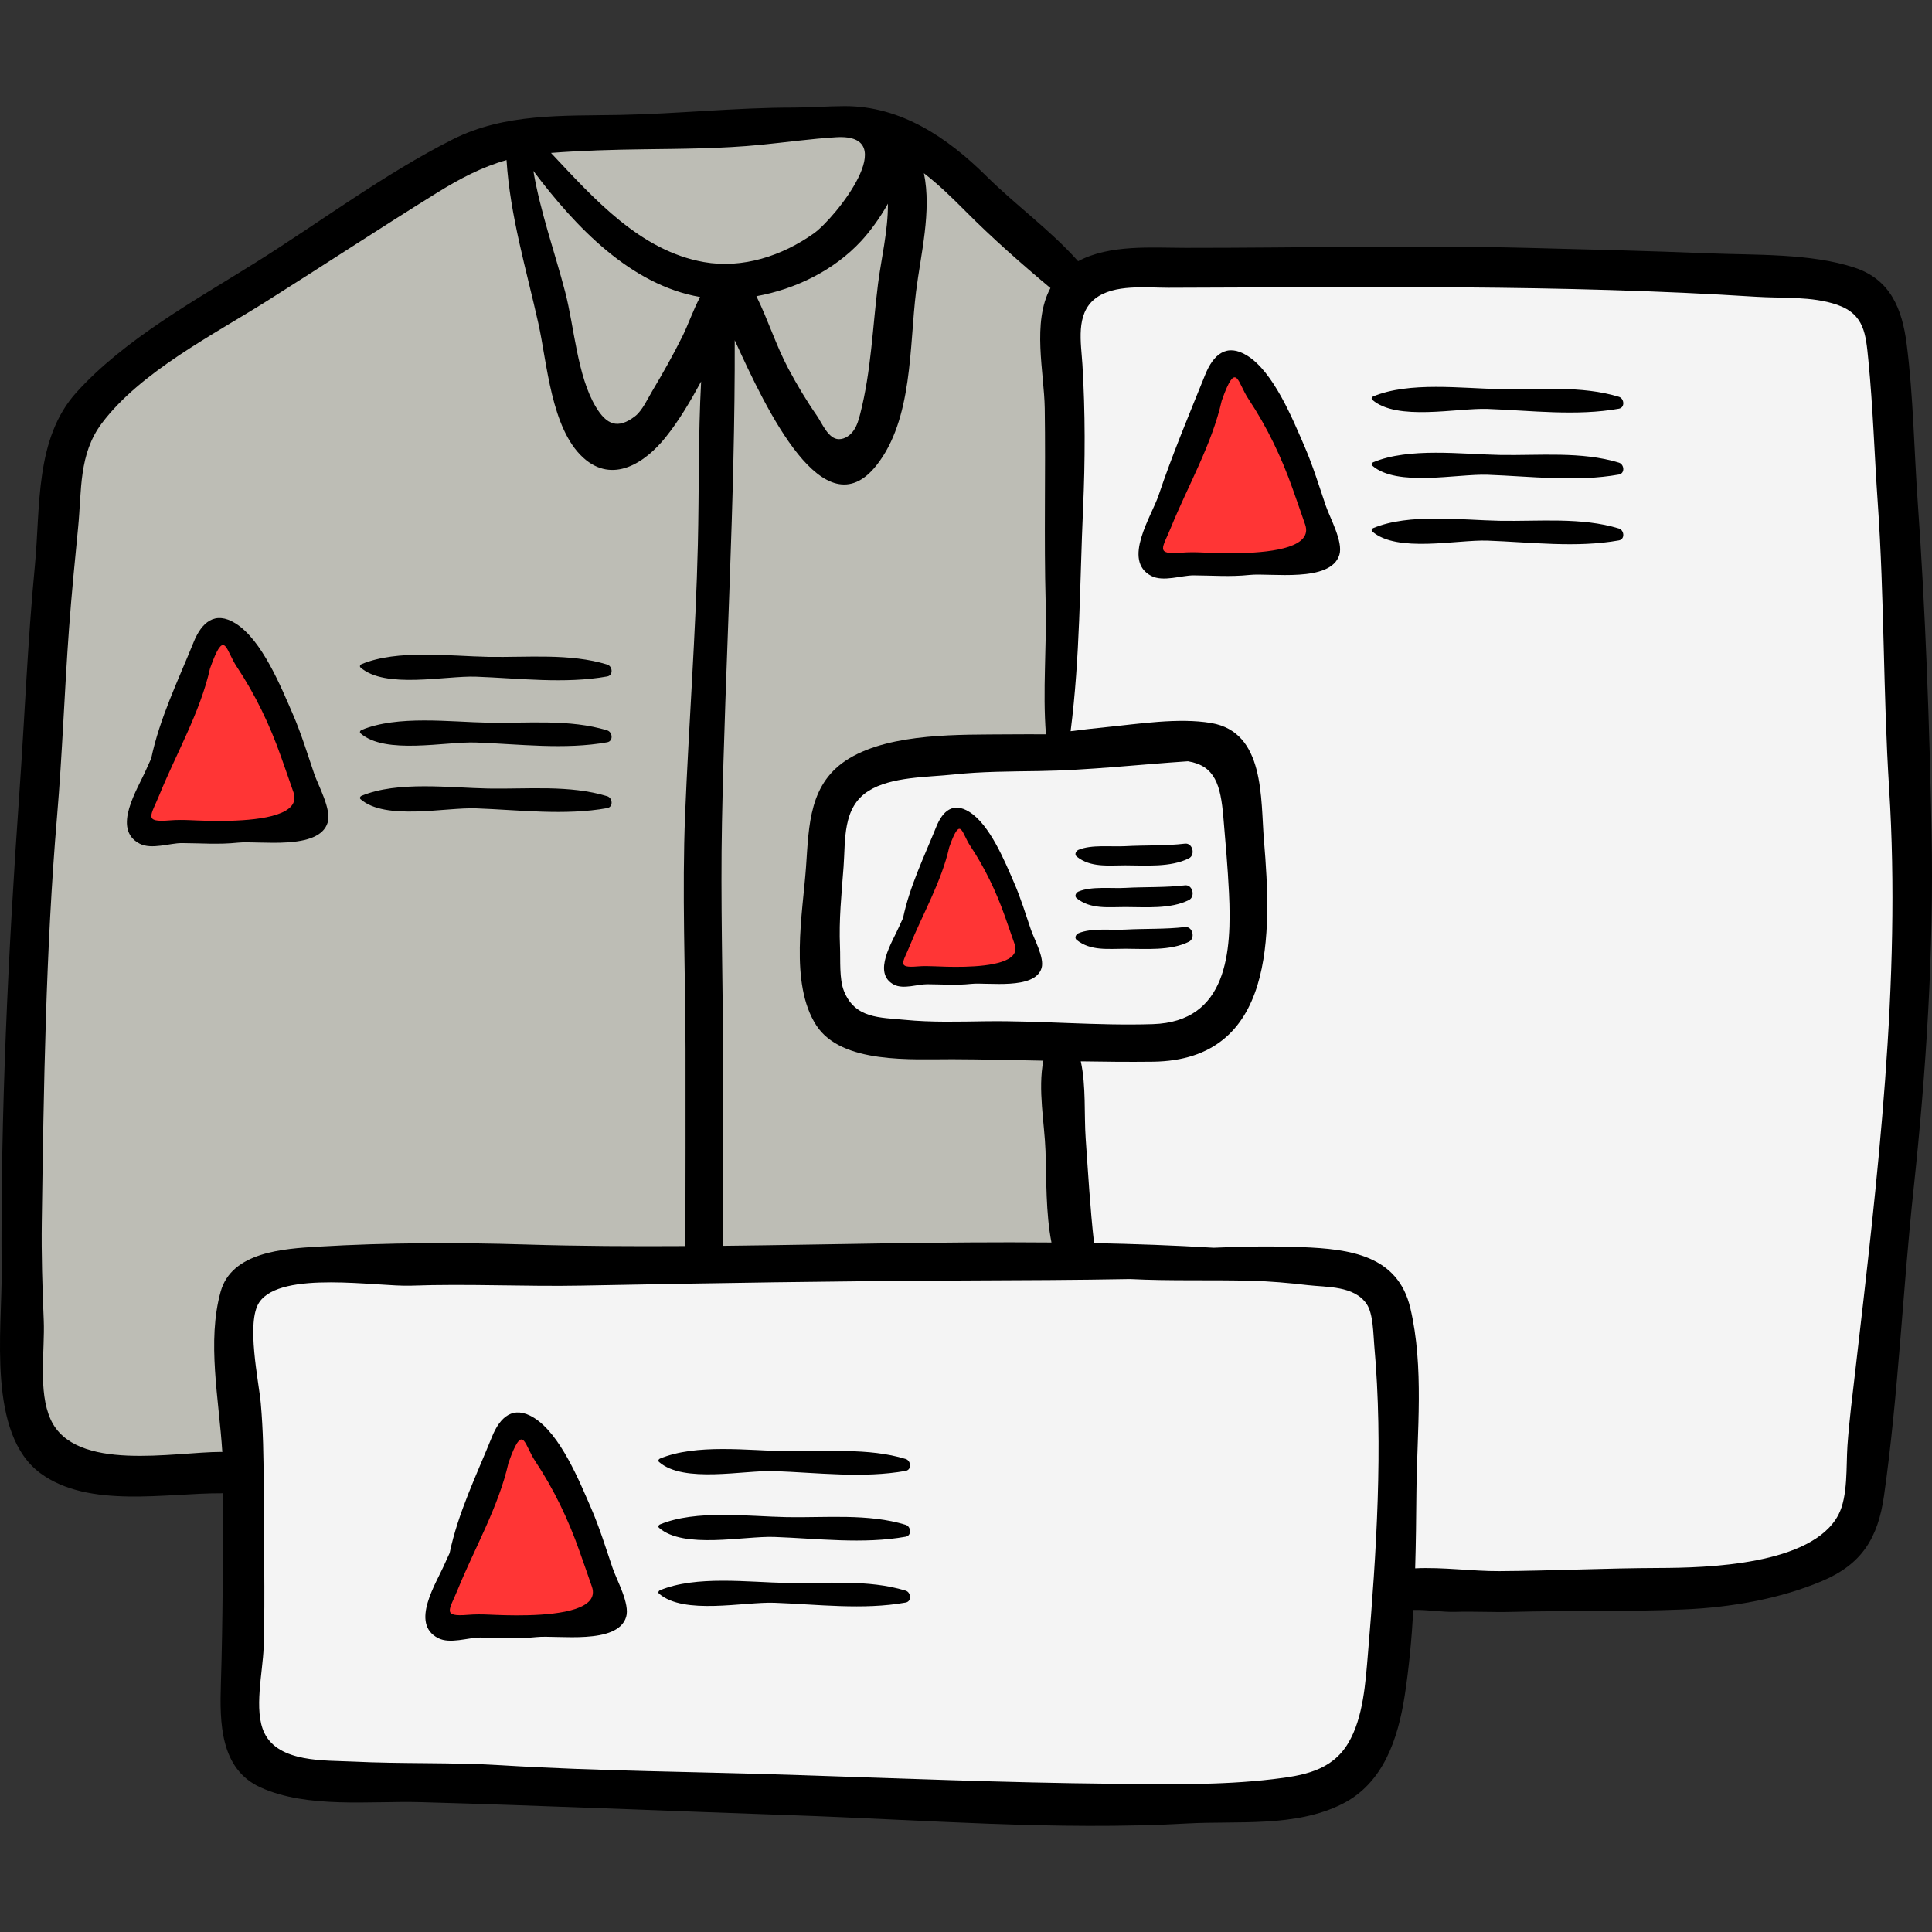 <?xml version="1.0" encoding="iso-8859-1"?>
<!-- Generator: Adobe Illustrator 19.0.0, SVG Export Plug-In . SVG Version: 6.00 Build 0)  -->
<svg version="1.1" id="Capa_1" xmlns="http://www.w3.org/2000/svg" xmlns:xlink="http://www.w3.org/1999/xlink" x="0px" y="0px"
	 viewBox="0 0 512 512" style="enable-background:new 0 0 512 512;" xml:space="preserve">
<rect x="0" y="0" width="512" height="512" fill="#333333" stroke="none"/>
<path style="fill:#BDBDB5;" d="M19.483,115.24c4.843-9.055,12.812-16.003,20.99-22.214c10.706-8.13,22.058-15.364,33.396-22.586
	c21.822-13.902,44.171-28.031,69.341-34.027c23.214-5.53,47.469-3.808,71.25-1.835c6.896,0.572,13.881,1.182,20.395,3.516
	c7.81,2.798,14.537,7.924,21.035,13.081c6.168,4.895,12.259,9.889,18.268,14.978c2.866,2.427,5.787,4.969,7.465,8.329
	c1.714,3.431,1.965,7.382,2.151,11.213c1.872,38.728,0.115,77.631-5.24,116.033c-14.68,0.721-29.361,1.443-44.041,2.164
	c-3.839,0.189-7.96,0.48-10.957,2.887c-2.368,1.902-3.637,4.829-4.678,7.682c-3.882,10.646-5.81,22.001-5.662,33.332
	c0.119,9.089,2.224,19.245,9.795,24.276c4.226,2.808,9.467,3.517,14.515,4.025c12.688,1.277,25.458,1.748,38.206,1.409
	c1.813-0.048,3.753-0.079,5.278,0.903c1.831,1.181,2.541,3.474,3.05,5.592c3.466,14.417,3.79,29.581,0.942,44.133
	c-0.283,1.444-0.62,2.935-1.522,4.097c-1.844,2.374-5.294,2.576-8.3,2.572c-19.583-0.022-39.166-0.056-58.75-0.101
	c-17.839-0.041-35.814-0.5-53.526-1.601c-18.715-1.163-37.241,3.5-55.958,2.542c-13.186-0.675-27.502-3.894-38.81,2.923
	c-1.238,0.747-2.441,1.635-3.204,2.863c-1.215,1.957-1.125,4.423-0.995,6.722c0.605,10.69,1.209,21.381,1.814,32.072
	c0.151,2.67,0.096,5.808-2.055,7.398c-1.222,0.903-2.828,1.047-4.344,1.14c-14.678,0.905-29.461,0.098-43.953-2.399
	c-1.628-0.281-3.318-0.61-4.638-1.604c-1.98-1.491-2.678-4.107-3.17-6.536c-5.009-24.713-1.717-50.255-2.298-75.464
	c-0.283-12.28-1.491-24.568-0.692-36.825c1.247-19.136,7.279-37.668,7.885-56.868c0.579-18.326-3.724-36.453-0.638-54.792
	C14.055,141.046,12.958,127.441,19.483,115.24z"/>
<g>
	<path style="fill:#F4F4F4;" d="M291.265,475.836c11.017,0.843,21.767-0.052,32.616,0.646c10.523,0.677,21.952,0.145,30.748-6.379
		c7.111-5.274,11.308-13.747,13.155-22.405s1.583-17.61,1.312-26.459c-0.14-4.569-0.281-9.138-0.421-13.708
		c-0.574-18.685-1.148-37.37-1.726-56.055c-0.109-3.516-0.296-7.27-2.375-10.107c-2.814-3.84-8.083-4.735-12.813-5.276
		c-29.056-3.325-59.421-5.89-88.561-5.198c-62.296,1.479-124.591,2.959-186.887,4.438c-2.737,0.065-5.721,0.222-7.773,2.034
		c-1.039,0.917-1.717,2.167-2.324,3.413c-6.77,13.892-7.047,30.027-5.757,45.427s4.011,30.809,2.74,46.211
		c-0.705,8.538-2.612,17.299-0.226,25.527c3.423,11.801,14.913,15.469,25.705,13.778c15.132-2.371,31.19-1.37,46.48-1.449
		c33.493-0.172,66.991,0.534,100.447,2.117C254.173,473.268,272.73,474.417,291.265,475.836z"/>
	<path style="fill:#F4F4F4;" d="M372.381,70.913c12.472,0.937,24.904,2.478,37.403,2.917c20.779,0.729,41.601-1.592,62.355-0.331
		c9.525,0.579,20.166,2.59,25.537,10.478c3.446,5.061,3.941,11.501,4.328,17.612c1.936,30.585,3.872,61.169,5.808,91.754
		c0.537,8.486,1.634,17.535-0.393,25.89c-1.71,7.049-1.575,12.447-1.195,19.774c0.98,18.867-2.52,37.584-4.782,56.235
		c-3.684,30.376-4.132,61.036-5.523,91.603c-0.428,9.396-1.57,20.03-9.059,25.72c-3.772,2.866-8.569,3.944-13.215,4.863
		c-29.672,5.867-60.034,8.238-90.257,7.048c-1.833-0.072-3.724-0.172-5.374-0.973c-2.844-1.382-4.348-4.509-5.42-7.483
		c-7.589-21.054-3.851-44.3-5.921-66.584c-0.342-3.68-1.141-7.83-4.277-9.785c-2.023-1.261-4.554-1.28-6.938-1.26
		c-13.016,0.111-26.031,0.221-39.046,0.332c-8.765,0.075-17.703,0.124-26.055-2.536c-1.86-0.592-3.759-1.373-5.01-2.87
		c-1.403-1.679-1.762-3.971-2.046-6.141c-1.726-13.175-2.673-26.452-2.834-39.739c-0.04-3.298,0.044-6.844,1.981-9.514
		c2.594-3.576,7.567-4.347,11.985-4.353c6.239-0.009,12.529,0.902,18.684-0.121c6.154-1.023,12.426-4.541,14.414-10.455
		c1.042-3.099,0.794-6.464,0.534-9.724c-1.174-14.731-2.348-29.462-3.523-44.192c-0.125-1.569-0.257-3.167-0.853-4.624
		c-3.016-7.366-14.339-6.158-20.853-6.676c-7.01-0.558-18.124,5.786-24.061,0.423c2.392-11.894,4.793-23.89,4.718-36.022
		c-0.08-12.902-2.962-25.648-3.303-38.545c-0.19-7.178,0.549-14.233,1.787-21.292c1.076-6.133-1.479-11.845-0.054-18.137
		c0.964-4.253,3.262-8.271,6.742-10.9c7.638-5.77,12.489-2.051,20.74-2.35c9.924-0.36,19.801-1.095,29.741-1.156
		C350.234,69.728,361.325,70.083,372.381,70.913z"/>
	<path style="fill:#F4F4F4;" d="M237.611,203.543c23.506-2.223,47.018-4.447,70.59-5.786c5.091-0.289,10.81-0.318,14.496,3.205
		c2.325,2.222,3.352,5.45,4.147,8.566c2.925,11.46,3.883,23.317,4.83,35.107c0.389,4.839,0.754,9.862-0.945,14.41
		c-2.535,6.786-9.184,11.179-15.936,13.801c-14.078,5.467-29.64,5.159-44.737,4.775c-10.861-0.276-21.723-0.553-32.584-0.829
		c-3.144-0.08-6.355-0.172-9.306-1.262c-5.164-1.908-8.861-6.707-10.641-11.916c-3.742-10.95-2.328-26.247,1.002-37.219
		C222.027,214.863,223.908,204.839,237.611,203.543z"/>
</g>
<g>
	<path style="fill:#FF3535;" d="M74.811,194.945c1.876,5.618,3.753,11.236,5.629,16.854c0.502,1.502,0.883,3.452-0.368,4.424
		c-0.556,0.432-1.295,0.526-1.994,0.606c-7.044,0.797-14.087,1.594-21.131,2.391c-3.619,0.41-12.469,3.378-15.839,1.921
		c-8.089-3.497,2.603-18.848,3.318-23.943c0.65-4.636,2.664-8.193,4.481-12.349c1.756-4.016,2.361-8.453,4.55-12.413
		c0.539-0.976,1.161-1.955,2.097-2.561C66.116,163.038,72.811,188.958,74.811,194.945z"/>
	<path style="fill:#FF3535;" d="M341.745,123.674c1.876,5.618,3.753,11.236,5.629,16.854c0.502,1.502,0.883,3.452-0.368,4.424
		c-0.556,0.432-1.294,0.526-1.994,0.606c-7.044,0.797-14.087,1.594-21.131,2.391c-3.619,0.409-12.469,3.378-15.839,1.921
		c-8.089-3.497,2.603-18.848,3.318-23.943c0.65-4.636,2.664-8.193,4.481-12.349c1.756-4.015,2.361-8.453,4.55-12.413
		c0.539-0.976,1.161-1.955,2.097-2.56C333.05,91.768,339.745,117.687,341.745,123.674z"/>
	<path style="fill:#FF3535;" d="M154.476,405.158c1.876,5.618,3.753,11.236,5.629,16.854c0.502,1.502,0.883,3.452-0.368,4.423
		c-0.556,0.432-1.295,0.526-1.994,0.606c-7.044,0.797-14.087,1.594-21.131,2.391c-3.619,0.409-12.469,3.378-15.839,1.921
		c-8.089-3.497,2.603-18.848,3.317-23.943c0.65-4.636,2.664-8.193,4.481-12.349c1.756-4.015,2.361-8.453,4.55-12.413
		c0.539-0.975,1.161-1.955,2.097-2.56C145.781,373.252,152.477,399.171,154.476,405.158z"/>
	<path style="fill:#FF3535;" d="M266.467,238.405c1.566,4.689,3.132,9.378,4.698,14.067c0.419,1.254,0.737,2.881-0.307,3.692
		c-0.464,0.361-1.081,0.439-1.665,0.505c-5.879,0.665-11.758,1.33-17.637,1.996c-3.02,0.342-10.407,2.819-13.22,1.603
		c-6.751-2.919,2.173-15.731,2.769-19.984c0.542-3.87,2.223-6.838,3.74-10.307c1.466-3.352,1.97-7.056,3.798-10.361
		c0.45-0.814,0.969-1.632,1.75-2.137C259.209,211.774,264.798,233.407,266.467,238.405z"/>
</g>
<path d="M511.888,220.498c-0.571-28.931-1.603-58.337-3.653-87.197c-0.993-13.969-1.162-28.228-2.947-42.12
	c-1.198-9.336-4.303-17.103-13.757-20.238c-11.678-3.873-26.553-3.311-38.686-3.808c-15.788-0.647-31.631-1.025-47.432-1.431
	c-30.433-0.781-60.775-0.002-91.193-0.021c-8.808-0.005-20.168-0.961-28.505,3.544c-7.427-8.33-16.464-14.781-24.374-22.614
	c-10.222-10.124-22.558-18.509-37.471-18.489c-4.526,0.006-8.981,0.388-13.556,0.388c-15.464,0-30.851,1.669-46.148,1.948
	c-14.974,0.274-30.368-0.486-44.141,6.452c-18.296,9.217-35.223,22.001-52.588,32.856c-15.897,9.938-34.435,20.148-47.161,34.198
	c-11.089,12.242-9.545,30.478-11.024,45.864c-1.936,20.134-2.709,40.311-4.128,60.471c-2.964,42.137-5.013,84.79-4.695,127.052
	c0.114,15.083-3.855,42.663,10.296,53.079c12.786,9.411,33.294,5.224,47.977,5.301c0.147,0.001,0.272-0.03,0.412-0.039
	c-0.051,16.844-0.047,33.664-0.576,50.499c-0.323,10.269-0.24,22.591,10.48,27.477c12.447,5.672,29.19,3.546,42.434,3.916
	c32.758,0.918,65.504,2.336,98.253,3.46c34.806,1.195,70.114,4.116,104.91,2.191c13.396-0.742,28.572,1.079,41.021-5.135
	c10.973-5.478,14.854-17.31,16.626-28.734c1.156-7.463,1.846-15.071,2.286-22.713c3.552-0.115,7.764,0.605,11.065,0.504
	c5.031-0.154,10.014,0.14,15.037,0.009c15.118-0.395,30.395-0.026,45.52-0.646c12.253-0.502,25.392-2.74,36.733-7.546
	c10.556-4.473,14.795-11.421,16.383-22.605c3.805-26.793,4.931-54.157,7.821-81.103
	C510.465,283.946,512.512,252.021,511.888,220.498z M242.768,77.261c1.235-9.92,4.172-21.271,2.079-31.358
	c3.902,3.018,7.475,6.492,11.085,10.127c6.952,7,14.81,13.925,22.443,20.309c-4.937,9.103-1.65,22.438-1.507,31.911
	c0.258,17.179-0.216,34.253,0.241,51.408c0.312,11.729-0.837,23.329,0.073,34.943c-3.317-0.012-6.634-0.018-9.947,0.012
	c-12.663,0.117-30.826-0.443-42.139,6.345c-10.725,6.435-10.702,17.629-11.488,28.782c-0.857,12.154-4.453,30.909,2.718,41.98
	c6.705,10.353,25.511,8.935,36.086,8.979c8.029,0.033,16.058,0.218,24.089,0.389c-1.506,7.596,0.32,16.662,0.569,23.881
	c0.262,7.639,0.051,16.471,1.58,24.307c-28.969-0.264-58,0.567-86.986,0.88c-0.009-16.725,0.01-33.45-0.04-50.175
	c-0.06-20.6-0.693-41.429-0.291-62.016c0.835-42.645,3.511-85.13,3.377-127.807c8.534,18.741,23.665,50.654,37.541,33.192
	C241.945,111.152,240.968,91.726,242.768,77.261z M314.818,201.746c7.186,1.184,8.651,6.264,9.381,14.739
	c0.577,6.681,1.165,13.396,1.494,20.095c0.772,15.764-0.451,34.187-20.179,34.825c-14.771,0.478-29.533-0.957-44.291-0.765
	c-7.179,0.093-14.303,0.328-21.465-0.379c-6.508-0.642-13.186-0.284-16.11-7.656c-1.276-3.218-0.885-8.223-1.038-11.641
	c-0.32-7.157,0.41-14.102,0.944-21.223c0.535-7.15-0.34-15.734,6.6-20.128c6.022-3.813,15.55-3.617,22.549-4.364
	c7.517-0.802,15.011-0.792,22.561-0.908C288.589,204.135,301.602,202.618,314.818,201.746z M232.689,75.197
	c-1.455,11.594-1.801,23-4.699,34.386c-0.394,1.549-0.827,3.124-1.725,4.446c-0.897,1.322-2.354,2.368-3.953,2.361
	c-2.806-0.014-4.46-4.254-5.82-6.211c-2.764-3.977-5.286-8.192-7.562-12.466c-3.254-6.116-5.401-12.983-8.476-19.215
	c10.393-1.879,20.557-6.843,27.743-14.599c2.181-2.354,4.903-5.945,7.112-9.925C235.36,61.149,233.484,68.877,232.689,75.197z
	 M170.681,39.559c10.333-0.134,20.553-0.173,30.844-1.178c6.539-0.638,13.344-1.606,20.074-2.014
	c17.684-1.072-0.197,21.41-5.922,25.482c-8.369,5.953-18.889,9.419-29.172,7.595c-16.873-2.995-29.063-16.77-40.492-28.918
	C154.212,39.896,162.471,39.665,170.681,39.559z M185.531,78.71c-1.835,3.435-3.136,7.32-4.722,10.508
	c-2.422,4.868-5.148,9.711-7.935,14.373c-1.213,2.028-2.661,5.229-4.537,6.686c-4.628,3.594-7.616,2.271-10.449-2.464
	c-4.941-8.262-5.684-21.149-8.111-30.437c-2.752-10.536-6.593-21.234-8.431-32.088C152.536,60.19,167.214,75.549,185.531,78.71z
	 M58.48,342.281c-3.683,13.217-0.45,28.521,0.435,42.515c-0.074-0.003-0.137-0.022-0.214-0.022
	c-12.465-0.028-38.858,5.497-45.277-8.595c-3.389-7.441-1.499-18.31-1.833-26.26c-0.366-8.733-0.643-17.458-0.515-26.208
	c0.52-35.675,1.025-71.776,4.04-107.326c1.409-16.599,1.961-33.287,3.184-49.91c0.661-8.969,1.536-17.897,2.416-26.845
	c0.953-9.693,0.118-19.277,6.268-27.457c10.28-13.675,29.522-23.421,43.792-32.425c14.996-9.462,29.824-19.211,44.884-28.567
	c6.158-3.826,12.028-6.915,18.575-8.761c0.928,14.691,5.257,29.03,8.447,43.339c2.315,10.38,3.351,27.811,11.9,35.551
	c7.805,7.067,16.416,1.285,21.759-5.356c3.661-4.549,6.655-9.69,9.464-14.852c-0.772,14.378-0.527,28.878-0.864,43.176
	c-0.565,23.889-2.407,47.689-3.377,71.536c-0.835,20.521,0.061,41.59,0.109,62.15c0.041,17.419-0.016,34.838-0.035,52.257
	c-14.079,0.084-28.146,0.021-42.185-0.413c-18.179-0.563-36.994-0.509-55.138,0.565C75.118,330.918,61.404,331.788,58.48,342.281z
	 M362.524,438.194c-0.635,7.544-1.21,16.992-5.218,23.728c-4.431,7.446-12.094,8.641-20.003,9.581
	c-13.909,1.655-28.53,1.344-42.525,1.208c-28.36-0.275-56.721-1.44-85.073-2.362c-25.632-0.835-51.307-0.976-76.909-2.54
	c-13.132-0.802-26.292-0.328-39.418-0.979c-7.21-0.358-19.516,0.332-23.329-7.601c-2.867-5.965-0.386-16.173-0.184-22.677
	c0.448-14.387-0.021-28.841-0.007-43.236c0.008-7.204-0.118-14.281-0.753-21.453c-0.509-5.744-3.961-21.495-0.384-26.758
	c5.787-8.515,31.38-4.068,40.131-4.386c15.167-0.551,30.265,0.271,45.406-0.022c34.09-0.66,68.251-1.22,102.357-1.36
	c14.286-0.059,28.577-0.107,42.861-0.373c10.699,0.542,21.34,0.166,32.089,0.453c5.041,0.135,10.01,0.572,15.022,1.16
	c4.956,0.582,12.271,0.098,15.599,5.015c1.754,2.593,1.739,8.035,2.014,11.073C366.605,383.269,364.759,411.606,362.524,438.194z
	 M491.679,363.255c-0.771,6.663-1.62,13.222-2.087,19.917c-0.373,5.335,0.176,13.351-2.379,18.237
	c-7.024,13.432-35.107,14.081-47.665,14.125c-14.099,0.049-28.163,0.743-42.22,0.836c-6.977,0.046-15.01-1.113-22.292-0.743
	c0.203-6.76,0.269-13.506,0.328-20.166c0.141-15.935,2.1-33.099-1.614-48.816c-3.318-14.039-16.092-15.64-28.692-16.14
	c-7.856-0.312-15.649-0.187-23.432,0.161c-10.549-0.639-21.115-1.013-31.69-1.225c-1.037-9.198-1.563-18.462-2.218-27.696
	c-0.449-6.327,0.14-13.902-1.298-20.481c6.366,0.104,12.73,0.176,19.094,0.097c32.593-0.402,31.512-34.087,29.45-58.641
	c-0.928-11.051,0.329-28.69-13.996-31.113c-8.635-1.461-19.272,0.245-27.919,1.104c-3.166,0.314-6.257,0.669-9.326,1.067
	c2.526-19.779,2.408-39.064,3.302-59.117c0.562-12.618,0.595-25.43-0.172-38.03c-0.351-5.779-1.862-13.355,3.333-17.46
	c5.012-3.961,13.657-2.894,19.566-2.909c51.953-0.127,103.79-0.93,155.68,2.387c6.932,0.443,14.753-0.19,21.437,2.124
	c7.262,2.515,7.588,7.842,8.261,14.62c1.248,12.576,1.612,25.3,2.497,37.909c1.768,25.194,1.413,50.461,3.012,75.677
	C503.878,260.025,497.543,312.568,491.679,363.255z"/>
<path d="M86.841,217.969c1.046-3.461-2.494-9.732-3.603-12.993c-1.789-5.267-3.415-10.598-5.631-15.711
	c-3.143-7.253-8.201-19.721-15.207-24.071c-5.432-3.372-8.958-0.291-11.108,5.035c-4.04,10.006-9.009,20.164-11.235,30.836
	c-0.442,0.944-0.889,1.889-1.293,2.823c-2.24,5.181-9.253,15.796-1.771,19.686c3.166,1.646,8.006-0.154,11.191-0.143
	c5.16,0.019,9.664,0.427,14.901-0.12C68.558,222.738,84.575,225.475,86.841,217.969z M73.403,215.853
	c-6.765,2.261-18.962,1.68-22.798,1.513c-1.961-0.085-3.737-0.109-5.678,0.051c-7.019,0.579-4.917-1.266-2.698-6.742
	c4.331-10.69,10.848-21.973,13.425-33.516c0.251-0.696,0.495-1.394,0.769-2.084c3.188-8.036,3.53-2.593,6.308,1.589
	c4.965,7.474,8.769,15.435,11.747,23.88c1.106,3.139,2.224,6.301,3.302,9.449C78.78,212.91,76.759,214.731,73.403,215.853z"/>
<path d="M126.131,179.325c11.386,0.412,23.547,1.957,34.782-0.061c1.674-0.301,1.434-2.715,0-3.154
	c-9.923-3.039-21.167-1.851-31.461-2.036c-10.214-0.183-24.102-2.045-33.669,1.942c-0.333,0.139-0.564,0.59-0.233,0.881
	C102.1,182.64,118.014,179.031,126.131,179.325z"/>
<path d="M126.131,196.772c11.386,0.412,23.547,1.958,34.782-0.061c1.674-0.301,1.434-2.715,0-3.154
	c-9.923-3.039-21.167-1.851-31.461-2.036c-10.214-0.183-24.102-2.045-33.669,1.942c-0.333,0.139-0.564,0.59-0.233,0.881
	C102.1,200.087,118.014,196.479,126.131,196.772z"/>
<path d="M126.131,214.22c11.386,0.412,23.547,1.958,34.782-0.061c1.674-0.301,1.434-2.715,0-3.154
	c-9.923-3.039-21.167-1.851-31.461-2.036c-10.214-0.184-24.102-2.045-33.669,1.942c-0.333,0.139-0.564,0.59-0.233,0.881
	C102.1,217.534,118.014,213.926,126.131,214.22z"/>
<path d="M156.702,399.796c-3.143-7.254-8.201-19.721-15.207-24.071c-5.432-3.372-8.958-0.291-11.108,5.034
	c-4.04,10.006-9.009,20.164-11.235,30.836c-0.442,0.944-0.889,1.889-1.293,2.823c-2.24,5.181-9.253,15.796-1.771,19.686
	c3.166,1.646,8.006-0.155,11.191-0.143c5.16,0.019,9.664,0.427,14.901-0.12c5.473-0.573,21.49,2.164,23.756-5.342
	c1.046-3.461-2.494-9.732-3.603-12.993C160.544,410.24,158.919,404.909,156.702,399.796z M152.497,426.384
	c-6.765,2.261-18.962,1.68-22.798,1.513c-1.961-0.085-3.737-0.109-5.678,0.051c-7.019,0.579-4.917-1.266-2.698-6.742
	c4.331-10.69,10.848-21.973,13.425-33.516c0.251-0.696,0.495-1.394,0.769-2.084c3.188-8.036,3.53-2.593,6.308,1.589
	c4.965,7.474,8.769,15.435,11.747,23.88c1.106,3.139,2.224,6.301,3.302,9.449C157.875,423.442,155.854,425.263,152.497,426.384z"/>
<path d="M240.008,386.642c-9.923-3.039-21.167-1.851-31.461-2.036c-10.214-0.183-24.101-2.045-33.669,1.942
	c-0.333,0.139-0.564,0.59-0.233,0.881c6.55,5.743,22.464,2.135,30.581,2.429c11.386,0.412,23.547,1.957,34.782-0.061
	C241.682,389.495,241.442,387.081,240.008,386.642z"/>
<path d="M240.008,404.089c-9.923-3.039-21.167-1.851-31.461-2.036c-10.214-0.183-24.101-2.045-33.669,1.942
	c-0.333,0.139-0.564,0.59-0.233,0.881c6.55,5.743,22.464,2.135,30.581,2.429c11.386,0.412,23.547,1.957,34.782-0.061
	C241.682,406.943,241.442,404.528,240.008,404.089z"/>
<path d="M240.008,421.536c-9.923-3.039-21.167-1.851-31.461-2.036c-10.214-0.183-24.101-2.045-33.669,1.942
	c-0.333,0.139-0.564,0.59-0.233,0.881c6.55,5.743,22.464,2.135,30.581,2.429c11.386,0.412,23.547,1.957,34.782-0.061
	C241.682,424.39,241.442,421.975,240.008,421.536z"/>
<path d="M345.716,118.312c-3.143-7.254-8.201-19.721-15.207-24.071c-5.432-3.372-8.958-0.291-11.108,5.035
	c-4.244,10.51-8.779,21.319-12.37,32.009c-1.838,5.472-9.736,17.278-1.928,21.337c3.166,1.646,8.006-0.155,11.191-0.143
	c5.16,0.019,9.664,0.427,14.901-0.12c5.473-0.573,21.49,2.164,23.756-5.342c1.046-3.461-2.495-9.732-3.603-12.994
	C349.557,128.756,347.932,123.424,345.716,118.312z M341.511,144.9c-6.766,2.261-18.962,1.68-22.798,1.513
	c-1.961-0.085-3.737-0.109-5.678,0.051c-7.019,0.579-4.917-1.266-2.698-6.742c4.331-10.69,10.848-21.973,13.425-33.515
	c0.251-0.696,0.495-1.394,0.769-2.084c3.188-8.036,3.53-2.593,6.308,1.589c4.965,7.474,8.769,15.435,11.747,23.88
	c1.106,3.139,2.224,6.301,3.302,9.449C346.888,141.957,344.867,143.778,341.511,144.9z"/>
<path d="M429.021,105.157c-9.923-3.039-21.167-1.851-31.461-2.036c-10.214-0.183-24.102-2.045-33.669,1.942
	c-0.333,0.139-0.564,0.59-0.233,0.881c6.55,5.743,22.464,2.135,30.581,2.429c11.386,0.412,23.547,1.957,34.782-0.061
	C430.696,108.011,430.455,105.596,429.021,105.157z"/>
<path d="M429.021,122.605c-9.923-3.039-21.167-1.851-31.461-2.036c-10.214-0.183-24.102-2.045-33.669,1.942
	c-0.333,0.139-0.564,0.59-0.233,0.881c6.55,5.743,22.464,2.135,30.581,2.429c11.386,0.412,23.547,1.957,34.782-0.061
	C430.696,125.458,430.455,123.044,429.021,122.605z"/>
<path d="M429.021,140.052c-9.923-3.039-21.167-1.851-31.461-2.036c-10.214-0.184-24.102-2.045-33.669,1.942
	c-0.333,0.139-0.564,0.59-0.233,0.881c6.55,5.743,22.464,2.135,30.581,2.428c11.386,0.412,23.547,1.957,34.782-0.061
	C430.696,142.906,430.455,140.491,429.021,140.052z"/>
<path d="M268.779,234.026c-2.466-5.691-6.435-15.473-11.931-18.886c-4.262-2.646-7.029-0.228-8.716,3.95
	c-3.17,7.85-7.068,15.82-8.814,24.193c-0.346,0.741-0.698,1.482-1.014,2.215c-1.757,4.065-7.259,12.393-1.389,15.445
	c2.484,1.291,6.282-0.121,8.781-0.112c4.048,0.015,7.582,0.335,11.691-0.094c4.294-0.449,16.86,1.698,18.639-4.191
	c0.82-2.715-1.958-7.636-2.827-10.194C271.793,242.22,270.517,238.037,268.779,234.026z M265.481,254.886
	c-5.309,1.774-14.878,1.318-17.888,1.187c-1.538-0.067-2.932-0.086-4.455,0.04c-5.506,0.455-3.857-0.994-2.116-5.29
	c3.399-8.387,8.511-17.24,10.533-26.295c0.198-0.546,0.389-1.093,0.603-1.635c2.502-6.305,2.77-2.034,4.949,1.246
	c3.895,5.864,6.88,12.11,9.217,18.736c0.868,2.463,1.745,4.944,2.591,7.413C269.698,252.578,268.114,254.006,265.481,254.886z"/>
<path d="M298.243,229.325c5.36,0.006,11.934,0.595,16.827-1.853c1.778-0.89,1.016-4.142-1.055-3.895
	c-5.143,0.613-10.577,0.383-15.772,0.672c-3.746,0.208-8.988-0.48-12.429,0.966c-0.649,0.272-1.181,1.225-0.474,1.792
	C289.048,229.972,293.725,229.32,298.243,229.325z"/>
<path d="M298.243,240.375c5.36,0.006,11.934,0.595,16.827-1.853c1.778-0.89,1.016-4.142-1.055-3.895
	c-5.143,0.613-10.577,0.383-15.772,0.672c-3.746,0.208-8.988-0.48-12.429,0.966c-0.649,0.272-1.181,1.225-0.474,1.792
	C289.048,241.022,293.725,240.37,298.243,240.375z"/>
<path d="M298.243,251.425c5.36,0.006,11.934,0.595,16.827-1.853c1.778-0.89,1.016-4.142-1.055-3.895
	c-5.143,0.613-10.577,0.383-15.772,0.672c-3.746,0.208-8.988-0.48-12.429,0.966c-0.649,0.272-1.181,1.225-0.474,1.792
	C289.048,252.072,293.725,251.42,298.243,251.425z"/>
<g>
</g>
<g>
</g>
<g>
</g>
<g>
</g>
<g>
</g>
<g>
</g>
<g>
</g>
<g>
</g>
<g>
</g>
<g>
</g>
<g>
</g>
<g>
</g>
<g>
</g>
<g>
</g>
<g>
</g>
</svg>
